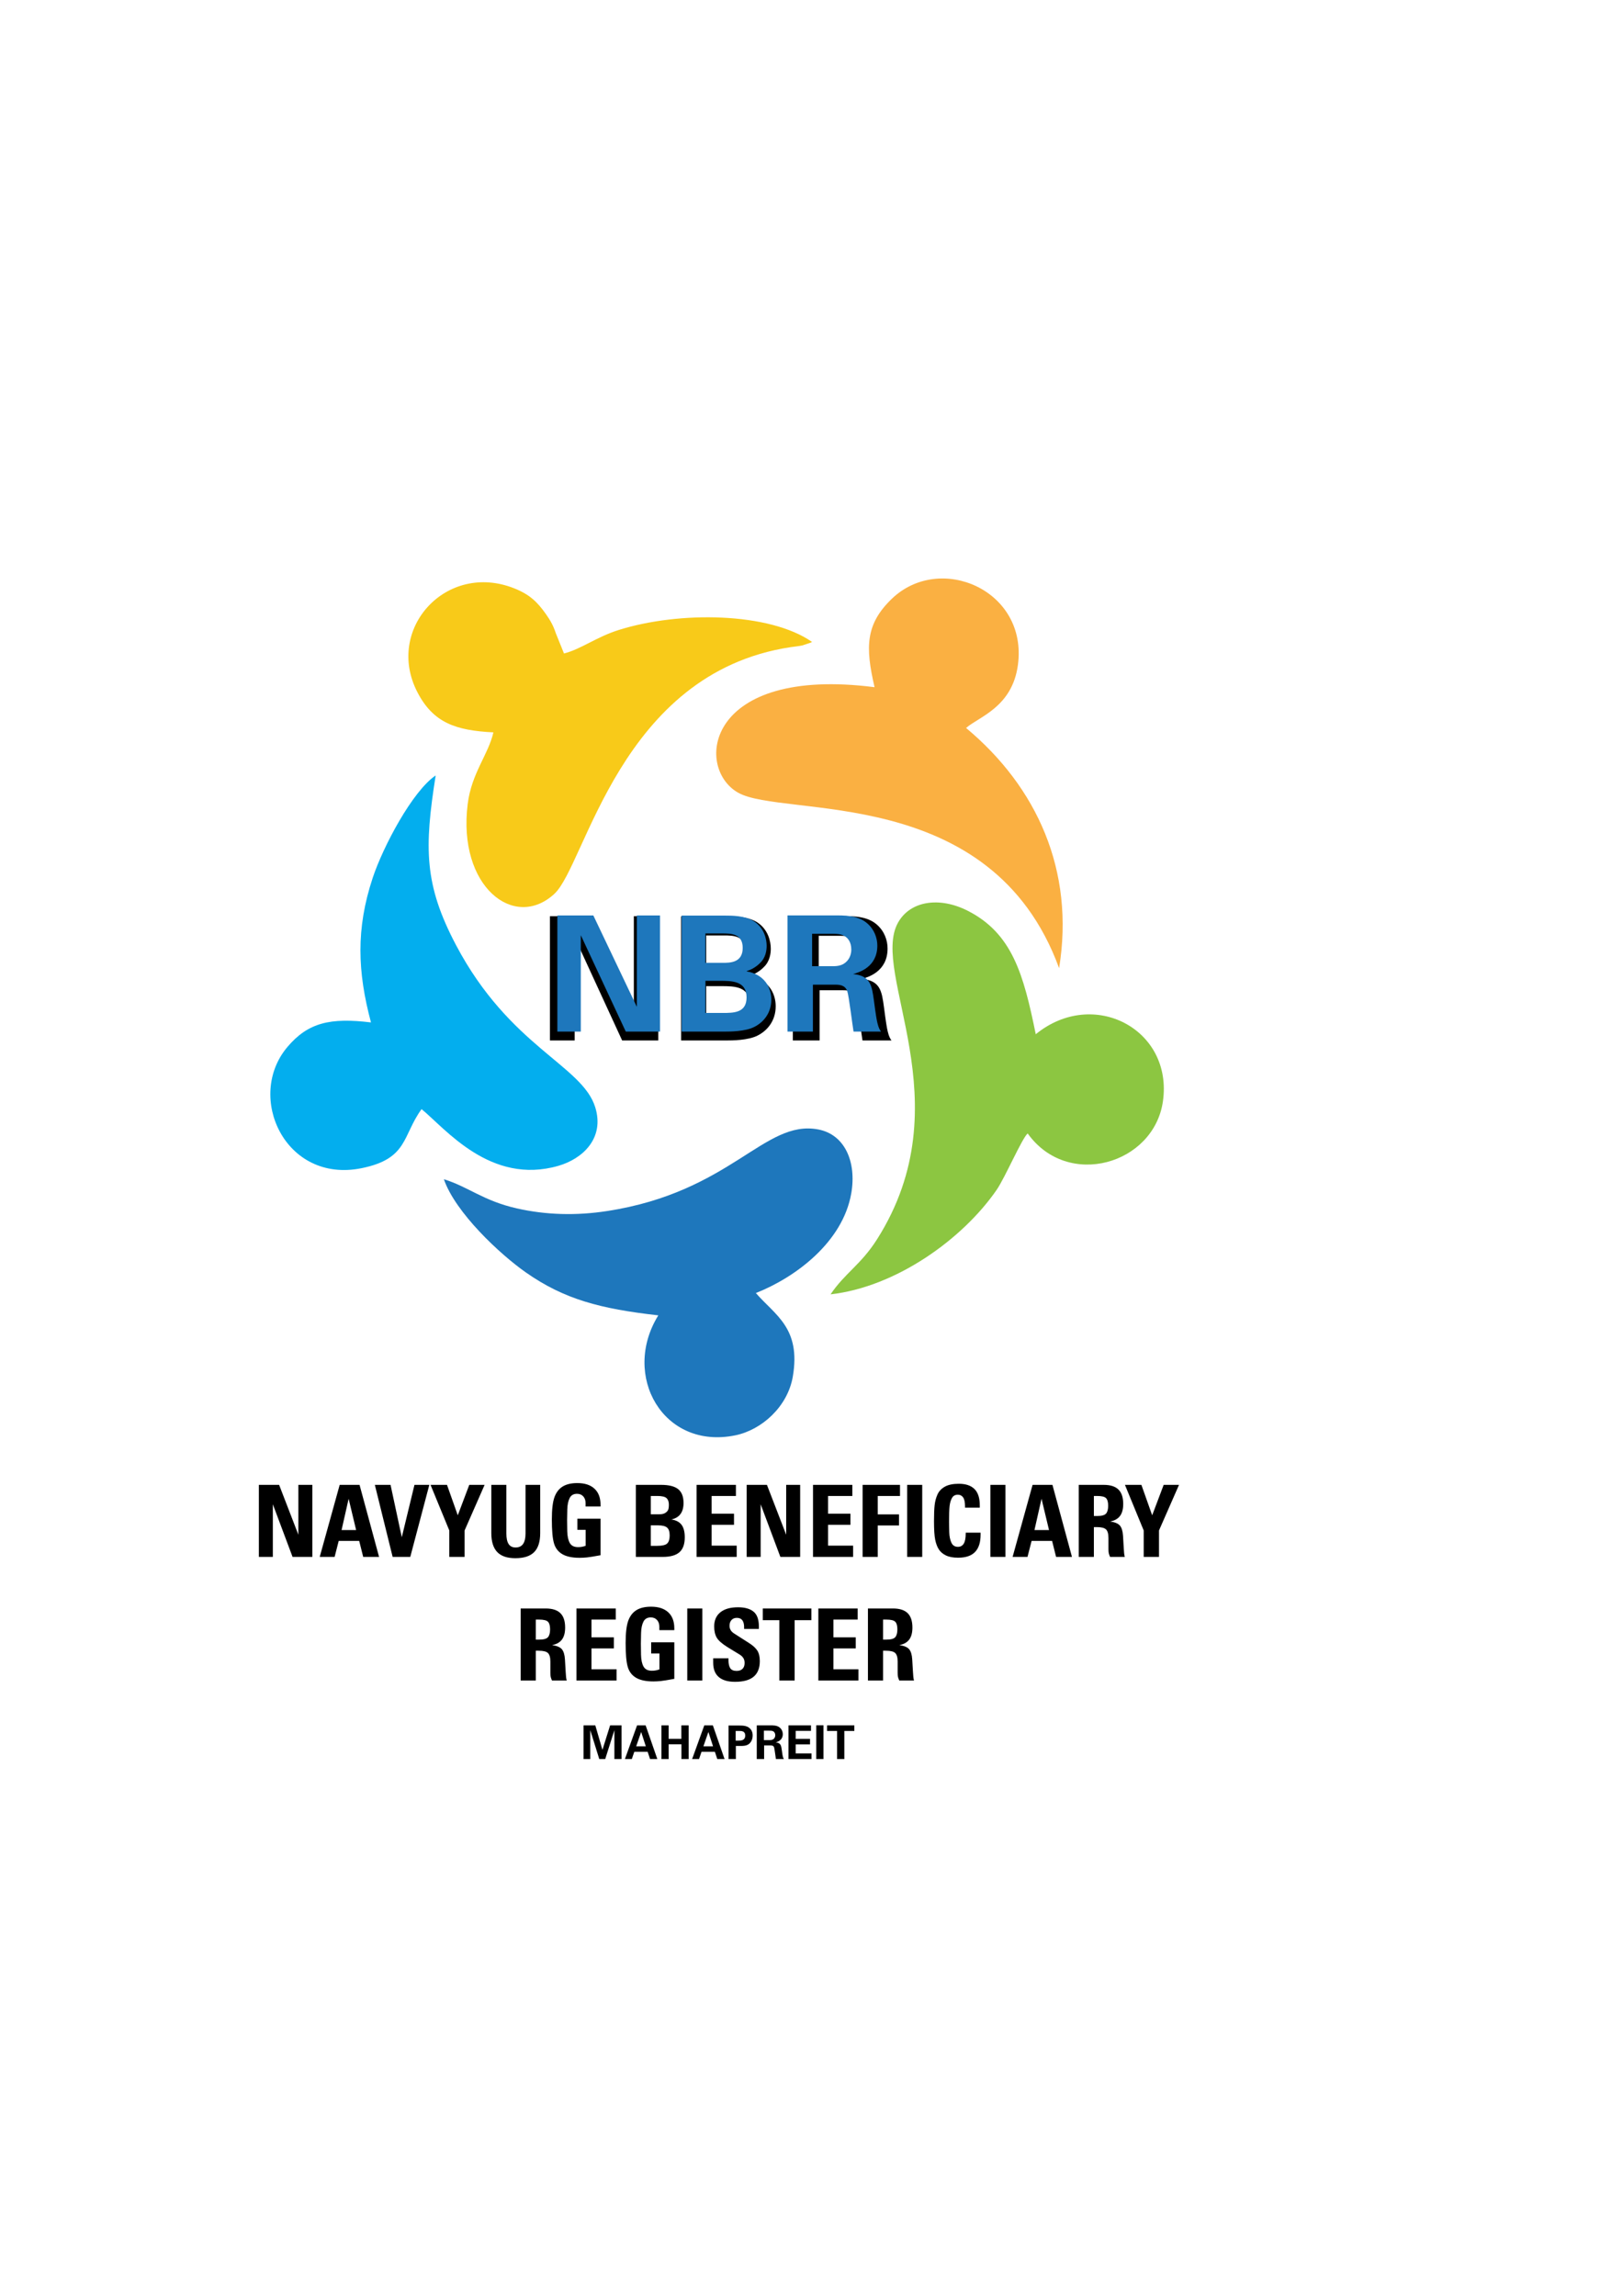 <?xml version="1.0" encoding="UTF-8"?>
<!DOCTYPE svg PUBLIC "-//W3C//DTD SVG 1.1//EN" "http://www.w3.org/Graphics/SVG/1.1/DTD/svg11.dtd">
<!-- Creator: CorelDRAW -->
<svg xmlns="http://www.w3.org/2000/svg" xml:space="preserve" width="210mm" height="297mm" version="1.1" style="shape-rendering:geometricPrecision; text-rendering:geometricPrecision; image-rendering:optimizeQuality; fill-rule:evenodd; clip-rule:evenodd"
viewBox="0 0 21000 29700"
 xmlns:xlink="http://www.w3.org/1999/xlink"
 xmlns:xodm="http://www.corel.com/coreldraw/odm/2003">
 <defs>
  <style type="text/css">
   <![CDATA[
    .fil1 {fill:#03AEEE}
    .fil0 {fill:#1E77BC}
    .fil3 {fill:#8CC641}
    .fil2 {fill:#F8CA19}
    .fil4 {fill:#FAB042}
    .fil5 {fill:black;fill-rule:nonzero}
    .fil6 {fill:#1E77BC;fill-rule:nonzero}
   ]]>
  </style>
 </defs>
 <g id="Layer_x0020_1">
  <g id="_1900611447680">
   <g>
    <path class="fil0" d="M5743.27 15255.23c149.16,431.92 725.14,970.43 1060.73,1205.62 496.62,348.05 963.48,470.55 1713.77,555.52 -481.78,777.88 62.89,1743.59 996.77,1551.89 339.79,-69.76 676.73,-369.05 743.62,-759.79 108.09,-631.34 -231.9,-795.89 -478.14,-1080.95 515.05,-203.05 1126.14,-660.24 1234.77,-1291.36 69.89,-406.11 -84.66,-761.2 -429.74,-825.4 -698.89,-130.03 -1121.77,808.62 -2730.28,1056.11 -398.24,61.28 -789.27,51.28 -1168.07,-34.46 -435.37,-98.55 -626.46,-279.62 -943.43,-377.18z"/>
    <path class="fil1" d="M4800.04 13226.71c-526.36,-63.87 -814.66,1.09 -1082.91,319.53 -541.02,642.28 -28.33,1766.94 961.43,1566.11 603.86,-122.52 525.52,-420.49 776.15,-764.02 308.06,252.16 891.05,987 1769.87,733.55 314.25,-90.64 600.87,-356.51 477.45,-756.97 -168.29,-546 -1105.61,-780.38 -1801.4,-2098.26 -413.67,-783.53 -411.31,-1256.95 -263.54,-2194.87 -298.14,199.43 -679.18,916.88 -814.25,1323.46 -219.69,661.23 -196.9,1219.83 -22.8,1871.47z"/>
    <path class="fil2" d="M6383.91 9474.34c-64.64,287.4 -282.45,525.4 -332.59,928.04 -133.07,1068.37 604.5,1640.88 1122.59,1160.09 405.58,-376.37 843.12,-2854.5 3054.08,-3190.14 42.73,-6.49 114.08,-13.59 151.64,-22.29l98.16 -32.18c6.82,-2.46 20.4,-7.43 29.27,-13.47 -552.04,-383.93 -1712.36,-402.53 -2502.26,-154.33 -287.45,90.31 -489.17,248.9 -707.36,303.71l-106.21 -263.29c-30.11,-91.64 -66.28,-159.94 -129.18,-248.6 -110.19,-155.33 -209.55,-251.27 -406.1,-329.84 -880.58,-352.03 -1678.88,526 -1254.99,1343.33 205.24,395.74 495.74,494.47 982.95,518.97z"/>
    <path class="fil3" d="M10746.72 16744.45c844.59,-95.37 1706.6,-711.28 2148.17,-1350.74 109.68,-158.83 327.27,-666.01 402.12,-730.93 519.33,727.12 1633.62,398.13 1750.06,-415.22 133.43,-932.03 -900.16,-1476.38 -1645.47,-868 -156.73,-772.17 -303.29,-1307.71 -886.65,-1600.49 -360.47,-180.9 -738.08,-126.41 -896.18,157.99 -364.38,655.43 855.85,2319.49 -270.93,4095.54 -208.68,328.92 -414.77,435.33 -601.12,711.85z"/>
    <path class="fil4" d="M11315.87 8889.86c-2184.53,-278.64 -2333.06,1038.38 -1768.22,1363.21 584.59,336.19 3278.95,-130.17 4156.09,2271.86 204.89,-1262.35 -286.82,-2343.28 -1203.66,-3107.52 165.39,-145.29 597.84,-267.63 670.98,-817.06 128.85,-968.02 -1010.15,-1453.23 -1632.35,-853.62 -340.58,328.21 -343.41,624.48 -222.84,1143.13z"/>
   </g>
   <g>
    <path class="fil5" d="M7115.71 13460.12l320.18 0 0 -1334.23 614.04 1334.23 467.11 0 0 -1607.74 -315.8 0 0 1265.29 -594.3 -1265.29 -491.23 0 0 1607.74zm1697.39 0l592.11 0c61.41,0 276.32,0 399.13,-64.49 122.82,-62.26 232.46,-189.01 232.46,-378.03 0,-169 -94.3,-346.9 -335.53,-391.37l0 -4.45c92.11,-24.46 168.86,-95.62 179.83,-108.96 81.14,-75.61 92.1,-180.12 92.1,-240.16 0,-93.4 -32.89,-249.06 -177.63,-342.45 -120.61,-75.61 -298.25,-75.61 -390.36,-75.61l-592.11 0 0 1605.52zm324.57 -1358.69l230.26 0c111.85,0 278.51,0 278.51,200.14 0,206.8 -175.43,206.8 -271.93,206.8l-236.84 0 0 -406.94zm0 656l195.17 0c162.29,0 366.24,0 366.24,229.04 0,215.7 -175.45,215.7 -331.15,215.7l-230.26 0 0 -444.74zm1120.62 702.69l346.5 0 0 -649.32 298.24 0c57.03,0 140.36,0 171.06,91.17 21.93,62.26 70.18,469.2 85.53,558.15l375 0c-17.54,-26.68 -30.7,-44.47 -48.24,-115.63 -10.97,-44.48 -24.12,-122.31 -48.25,-311.32 -28.51,-209.03 -46.05,-346.9 -285.08,-369.14 76.75,-22.24 331.14,-93.39 331.14,-393.59 0,-104.52 -39.48,-222.38 -138.17,-309.1 -127.19,-111.19 -304.82,-111.19 -480.26,-108.96l-607.47 0 0 1607.74zm335.53 -1354.24l228.08 0c107.46,0 171.06,0 223.68,37.8 30.71,20.02 83.34,71.16 83.34,180.12 0,113.41 -63.6,169.01 -87.72,186.8 -54.83,44.47 -133.78,44.47 -173.25,44.47l-274.13 0 0 -449.19z"/>
    <path class="fil6" d="M7211.56 13345.27l303.44 0 0 -1247 581.93 1247 442.69 0 0 -1502.64 -299.28 0 0 1182.58 -563.23 -1182.58 -465.55 0 0 1502.64zm1608.64 0l561.15 0c58.19,0 261.87,0 378.26,-60.27 116.38,-58.2 220.3,-176.66 220.3,-353.32 0,-157.95 -89.37,-324.22 -317.99,-365.79l0 -4.15c87.3,-22.87 160.04,-89.37 170.43,-101.84 76.9,-70.67 87.29,-168.35 87.29,-224.46 0,-87.29 -31.18,-232.78 -168.35,-320.07 -114.31,-70.66 -282.65,-70.66 -369.94,-70.66l-561.15 0 0 1500.56zm307.59 -1269.87l218.23 0c105.99,0 263.95,0 263.95,187.05 0,193.29 -166.27,193.29 -257.72,193.29l-224.46 0 0 -380.34zm0 613.11l184.97 0c153.8,0 347.09,0 347.09,214.07 0,201.6 -166.27,201.6 -313.83,201.6l-218.23 0 0 -415.67zm1062.03 656.76l328.38 0 0 -606.88 282.65 0c54.04,0 133.02,0 162.11,85.22 20.79,58.19 66.51,438.53 81.06,521.66l355.39 0c-16.62,-24.94 -29.09,-41.57 -45.72,-108.07 -10.39,-41.57 -22.86,-114.31 -45.72,-290.97 -27.02,-195.37 -43.65,-324.22 -270.19,-345.01 72.75,-20.78 313.83,-87.29 313.83,-367.86 0,-97.68 -37.41,-207.84 -130.93,-288.89 -120.55,-103.92 -288.89,-103.92 -455.16,-101.84l-575.7 0 0 1502.64zm317.99 -1265.71l216.14 0c101.84,0 162.11,0 211.99,35.33 29.1,18.71 78.98,66.51 78.98,168.35 0,105.99 -60.27,157.95 -83.13,174.58 -51.96,41.57 -126.78,41.57 -164.19,41.57l-259.79 0 0 -419.83z"/>
   </g>
   <path class="fil5" d="M3611.67 19209.14l248.92 645.21 0 -645.21 180.93 0 0 931.99 -256.02 0 -255.15 -681.13 0 681.13 -180.94 0 0 -931.99 262.26 0zm4943.27 0c100.47,0 173.84,18.51 220.09,55.72 46.04,37.22 69.28,96.82 69.28,179.22 0,59.59 -13.34,107.14 -40.02,142.85 -26.46,35.71 -66.05,58.95 -118.33,69.92 59.6,8.39 103.49,30.98 131.88,67.77 28.19,36.79 42.39,91.22 42.39,163.51 0,87.56 -22.81,151.67 -68.63,192.12 -45.83,40.66 -118.12,60.88 -216.86,60.88l-347.46 0 0 -931.99 327.66 0zm-30.76 380.8c35.28,0 61.53,-4.95 78.74,-14.84 17.21,-9.68 30.12,-21.73 38.72,-35.72 8.61,-14.2 12.91,-38.94 12.91,-74.65 0,-36.79 -9.89,-64.76 -29.9,-83.69 -20.01,-18.72 -60.03,-28.18 -120.05,-28.18l-83.9 0 0 237.08 103.48 0zm-103.48 408.12l78.95 0c68.85,0 113.81,-10.54 134.25,-31.62 20.65,-21.09 30.98,-55.29 30.98,-102.84 0,-49.27 -11.4,-83.26 -33.99,-102.19 -22.81,-18.93 -60.46,-28.4 -112.95,-28.4l-97.24 0 0 265.05zm-1359.9 810.22c85.41,0 148.66,20.23 189.75,60.46 41.31,40.44 61.75,102.62 61.75,186.52 0,66.48 -13.77,118.12 -41.31,155.12 -27.53,37 -70.13,60.88 -127.79,71.86 61.31,8.39 103.48,26.03 126.5,52.92 22.81,26.89 36.15,70.35 40.02,130.38l9.46 160.06c1.3,22.59 2.8,44.32 4.74,64.97 1.93,20.44 4.95,37.01 9.03,49.7l-190.83 0c-7.96,-18.93 -13.55,-34.42 -16.35,-46.26 -3.01,-12.04 -4.51,-30.54 -4.51,-55.72l0 -143.06c0,-53.79 -10.55,-90.58 -31.41,-110.59 -21.09,-20 -60.67,-29.9 -119.19,-29.9l-37.87 0 0 385.53 -195.99 0 0 -931.99 324 0zm-128.01 402.75l45.4 0c56.36,0 93.8,-10.55 112.09,-31.41 18.28,-21.09 27.32,-54.87 27.32,-101.55 0,-46.26 -9.04,-78.74 -27.11,-97.67 -18.07,-18.94 -56.8,-28.4 -115.96,-28.4l-41.74 0 0 259.03zm-2280.49 -2001.89l252.58 931.99 -205.46 0 -51.64 -206.75 -265.26 0 -52.93 206.75 -192.76 0 258.38 -931.99 257.09 0zm-232.78 584.75l188.46 0 -97.02 -405.1 -91.44 405.1zm633.81 -584.75l145.43 677.91 163.94 -677.91 192.33 0 -246.55 931.99 -228.05 0 -230.2 -931.99 203.1 0zm730.39 0l139.42 393.92 148.66 -393.92 198.57 0 -259.03 589.92 0 342.07 -197.93 0 0 -342.07 -242.67 -589.92 212.98 0zm768.05 0l0 627.35c0,61.75 9.68,107.79 29.05,137.69 19.36,30.12 49.48,44.97 90.35,44.97 43.68,0 76.16,-15.06 97.03,-45.61 21.09,-30.34 31.63,-75.73 31.63,-135.76l0 -628.64 189.75 0 0 624.99c0,110.36 -25.81,191.9 -77.66,244.61 -51.64,52.71 -132.96,79.17 -243.97,79.17 -105.85,0 -184.16,-26.68 -234.94,-80.25 -50.55,-53.57 -75.94,-135.1 -75.94,-244.83l0 -623.69 194.7 0zm1218.56 280.12l-193.63 0 0 -45.18c0,-35.29 -10.11,-63.9 -30.33,-86.27 -20.01,-22.16 -46.9,-33.14 -80.68,-33.14 -44.54,0 -76.16,18.29 -94.88,55.08 -18.72,36.79 -28.83,85.41 -30.55,146.08 -1.72,60.88 -2.58,106.71 -2.58,137.9l1.94 144.36c1.72,66.7 12.69,117.9 33.13,153.4 20.44,35.5 55.93,53.14 106.92,53.14 17.64,0 34.43,-1.29 50.35,-4.31 15.92,-3.01 32.05,-7.31 47.97,-13.33l0 -205.89 -107.14 0 0 -144.36 299.48 0 0 472.66c-83.69,15.49 -142.43,24.96 -175.99,28.4 -33.56,3.23 -64.97,4.95 -94.01,4.95 -96.6,0 -171.69,-15.92 -225.26,-47.55 -53.57,-31.84 -89.49,-78.95 -107.57,-141.78 -18.07,-62.82 -27.1,-164.79 -27.1,-306.14 0,-131.02 11.4,-227.62 33.99,-289.79 22.8,-62.18 58.3,-108 106.71,-137.48 48.19,-29.47 111.01,-44.1 188.46,-44.1 96.17,0 170.39,24.31 222.46,72.72 52.28,48.4 78.31,117.46 78.31,207.39l0 23.24zm1751.67 -280.12l0 143.72 -314.11 0 0 229.34 289.37 0 0 143.71 -289.37 0 0 269.57 324.22 0 0 145.65 -518.92 0 0 -931.99 508.81 0zm401.45 0l248.92 645.21 0 -645.21 180.93 0 0 931.99 -256.02 0 -255.15 -681.13 0 681.13 -180.94 0 0 -931.99 262.26 0zm1104.96 0l0 143.72 -314.11 0 0 229.34 289.37 0 0 143.71 -289.37 0 0 269.57 324.22 0 0 145.65 -518.92 0 0 -931.99 508.81 0zm616.81 0l0 143.72 -288.08 0 0 238.37 275.17 0 0 143.07 -275.17 0 0 406.83 -195.99 0 0 -931.99 484.07 0zm287.42 0l0 931.99 -194.7 0 0 -931.99 194.7 0zm744.82 294.32l-191.04 0 0 -17.65c0,-52.71 -8.18,-90.57 -24.31,-114.02 -16.14,-23.45 -39.16,-35.07 -68.85,-35.07 -34.21,0 -58.95,13.56 -74.87,40.66 -15.7,27.11 -26.03,61.53 -31.19,103.06 -4.95,41.73 -7.53,111.22 -7.53,208.9 0,32.7 0.86,76.59 2.58,131.45 1.72,54.86 10.97,100.25 27.75,136.18 16.78,35.93 44.97,54 84.55,54 33.13,0 58.3,-13.77 75.3,-41.31 17,-27.53 25.6,-71.42 25.6,-131.45l0 -10.75 192.34 0 0 27.1c0,98.75 -23.88,172.98 -71.21,222.46 -47.55,49.7 -120.7,74.44 -219.45,74.44 -64.32,0 -116.6,-9.68 -157.05,-29.05 -40.45,-19.36 -71.21,-45.39 -92.29,-78.09 -21.3,-32.92 -37.01,-74.66 -47.33,-125.43 -10.33,-50.99 -15.49,-131.67 -15.49,-242.25 0,-86.91 2.79,-155.33 8.17,-204.81 5.38,-49.7 17.86,-95.74 36.79,-138.12 19.15,-42.6 51.2,-76.16 95.95,-101.33 44.75,-24.96 104.99,-37.44 180.5,-37.44 88.64,0 155.98,22.59 202.02,67.77 46.04,45.18 69.06,115.96 69.06,212.35l0 28.4zm331.74 -294.32l0 931.99 -194.7 0 0 -931.99 194.7 0zm608.42 0l252.58 931.99 -205.46 0 -51.64 -206.75 -265.26 0 -52.93 206.75 -192.76 0 258.38 -931.99 257.09 0zm-232.78 584.75l188.46 0 -97.02 -405.1 -91.44 405.1zm896.92 -584.75c85.41,0 148.66,20.23 189.75,60.46 41.31,40.44 61.75,102.62 61.75,186.52 0,66.48 -13.77,118.12 -41.31,155.12 -27.53,37 -70.13,60.88 -127.79,71.86 61.31,8.39 103.48,26.03 126.5,52.92 22.81,26.89 36.15,70.35 40.02,130.38l9.46 160.06c1.3,22.59 2.8,44.32 4.74,64.97 1.93,20.44 4.95,37.01 9.03,49.7l-190.83 0c-7.96,-18.93 -13.55,-34.42 -16.35,-46.26 -3.01,-12.04 -4.51,-30.54 -4.51,-55.72l0 -143.06c0,-53.79 -10.55,-90.58 -31.41,-110.59 -21.09,-20 -60.67,-29.9 -119.19,-29.9l-37.87 0 0 385.53 -195.99 0 0 -931.99 324 0zm-128.01 402.75l45.4 0c56.36,0 93.8,-10.55 112.09,-31.41 18.28,-21.09 27.32,-54.87 27.32,-101.55 0,-46.26 -9.04,-78.74 -27.11,-97.67 -18.07,-18.94 -56.8,-28.4 -115.96,-28.4l-41.74 0 0 259.03zm614.87 -402.75l139.42 393.92 148.66 -393.92 198.57 0 -259.03 589.92 0 342.07 -197.93 0 0 -342.07 -242.67 -589.92 212.98 0zm-6801.22 1599.14l0 143.72 -314.11 0 0 229.34 289.37 0 0 143.71 -289.37 0 0 269.57 324.22 0 0 145.65 -518.92 0 0 -931.99 508.81 0zm757.51 280.12l-193.63 0 0 -45.18c0,-35.29 -10.11,-63.9 -30.33,-86.27 -20.01,-22.16 -46.9,-33.14 -80.68,-33.14 -44.54,0 -76.16,18.29 -94.88,55.08 -18.72,36.79 -28.83,85.41 -30.55,146.08 -1.72,60.88 -2.58,106.71 -2.58,137.9l1.94 144.36c1.72,66.7 12.69,117.9 33.13,153.4 20.44,35.5 55.93,53.14 106.92,53.14 17.64,0 34.43,-1.29 50.35,-4.31 15.92,-3.01 32.05,-7.31 47.97,-13.33l0 -205.89 -107.14 0 0 -144.36 299.48 0 0 472.66c-83.69,15.49 -142.43,24.96 -175.99,28.4 -33.56,3.23 -64.97,4.95 -94.01,4.95 -96.6,0 -171.69,-15.92 -225.26,-47.55 -53.57,-31.84 -89.49,-78.95 -107.57,-141.78 -18.07,-62.82 -27.1,-164.79 -27.1,-306.14 0,-131.02 11.4,-227.62 33.99,-289.79 22.8,-62.18 58.3,-108 106.71,-137.48 48.19,-29.47 111.01,-44.1 188.46,-44.1 96.17,0 170.39,24.31 222.46,72.72 52.28,48.4 78.31,117.46 78.31,207.39l0 23.24zm362.29 -280.12l0 931.99 -194.7 0 0 -931.99 194.7 0zm423.83 948.77c-92.94,0 -163.29,-20.65 -211.27,-61.96 -47.97,-41.31 -71.85,-103.05 -71.85,-184.8l0 -57.88 197.93 0 0 24.53c0,46.47 7.74,81.32 23.23,104.34 15.71,23.02 43.03,34.64 81.97,34.64 33.35,0 58.73,-9.04 76.59,-26.89 17.86,-17.86 26.89,-43.03 26.89,-75.95 0,-24.74 -5.38,-45.82 -16.13,-63.03 -10.76,-17.22 -26.47,-32.27 -47.55,-45.4l-154.68 -94.44c-73.15,-45.4 -120.7,-87.14 -142.64,-125 -21.73,-38.08 -32.7,-86.27 -32.7,-144.79 0,-78.96 26.89,-140.06 80.46,-183.08 53.57,-43.03 129.51,-64.55 227.83,-64.55 87.99,0 154.9,18.72 200.94,56.37 46.04,37.65 69.06,101.55 69.06,191.47l0 32.28 -191.04 0 0 -22.16c0,-80.68 -31.41,-121.13 -94.02,-121.13 -29.04,0 -52.06,9.25 -69.06,27.97 -17.21,18.72 -25.6,43.89 -25.6,75.3 0,19.36 4.73,37.43 14.2,54.21 9.47,16.79 24.53,31.63 45.18,44.75l188.46 120.48c50.56,31.41 87.13,64.11 109.94,97.89 22.59,33.78 33.99,80.03 33.99,138.34 0,89.49 -26.25,156.62 -78.74,201.37 -52.5,44.75 -132.96,67.12 -241.39,67.12zm987.28 -948.77l0 151.25 -216.43 0 0 780.74 -197.93 0 0 -780.74 -214.27 0 0 -151.25 628.63 0zm599.17 0l0 143.72 -314.11 0 0 229.34 289.37 0 0 143.71 -289.37 0 0 269.57 324.22 0 0 145.65 -518.92 0 0 -931.99 508.81 0zm456.74 0c85.41,0 148.66,20.23 189.75,60.46 41.31,40.44 61.75,102.62 61.75,186.52 0,66.48 -13.77,118.12 -41.31,155.12 -27.53,37 -70.13,60.88 -127.79,71.86 61.31,8.39 103.48,26.03 126.5,52.92 22.81,26.89 36.15,70.35 40.02,130.38l9.46 160.06c1.3,22.59 2.8,44.32 4.74,64.97 1.93,20.44 4.95,37.01 9.03,49.7l-190.83 0c-7.96,-18.93 -13.55,-34.42 -16.35,-46.26 -3.01,-12.04 -4.51,-30.54 -4.51,-55.72l0 -143.06c0,-53.79 -10.55,-90.58 -31.41,-110.59 -21.09,-20 -60.67,-29.9 -119.19,-29.9l-37.87 0 0 385.53 -195.99 0 0 -931.99 324 0zm-128.01 402.75l45.4 0c56.36,0 93.8,-10.55 112.09,-31.41 18.28,-21.09 27.32,-54.87 27.32,-101.55 0,-46.26 -9.04,-78.74 -27.11,-97.67 -18.07,-18.94 -56.8,-28.4 -115.96,-28.4l-41.74 0 0 259.03z"/>
   <path class="fil5" d="M7550.25 22755.89l87.35 0 0 -373.48 116.26 373.48 77.11 0 118.67 -373.48 0 373.48 92.77 0 0 -435.53 -148.19 0 -99.4 316.86 -92.16 -316.86 -152.41 0 0 435.53zm692.76 -435.53l-157.23 435.53 89.16 0 32.52 -93.97 172.29 0 31.32 93.97 93.98 0 -151.2 -435.53 -110.84 0zm-11.45 271.08l64.46 -185.54 60.24 185.54 -124.7 0zm326.5 164.45l93.37 0 0 -190.96 165.66 0 0 190.96 93.37 0 0 -435.53 -94.58 0 0 174.09 -164.45 0 0 -174.09 -93.37 0 0 435.53zm554.81 -435.53l-157.23 435.53 89.16 0 32.52 -93.97 172.29 0 31.32 93.97 93.98 0 -151.2 -435.53 -110.84 0zm-11.45 271.08l64.46 -185.54 60.24 185.54 -124.7 0zm325.3 164.45l94.57 0 0 -169.27 63.25 0c22.89,0 66.87,0 98.79,-20.48 34.34,-22.29 55.42,-64.96 55.42,-115.36 0,-22.19 -3.61,-53.41 -26.5,-81.02 -36.15,-43.37 -88.55,-47.59 -151.2,-47.59l-134.33 0 0 433.72zm92.16 -363.24l46.99 0c26.5,0 76.5,0 76.5,58.73 0,65.96 -56.02,65.96 -86.14,65.96l-37.35 0 0 -124.69zm272.88 363.24l95.18 0 0 -175.9 81.93 0c15.66,0 38.55,0 46.98,24.7 6.03,16.87 19.28,127.1 23.5,151.2l103 0c-4.81,-7.23 -8.43,-12.05 -13.25,-31.32 -3.01,-12.05 -6.62,-33.14 -13.25,-84.34 -7.83,-56.62 -12.65,-93.97 -78.31,-100 21.08,-6.02 90.96,-25.3 90.96,-106.62 0,-28.31 -10.84,-60.24 -37.95,-83.73 -34.94,-30.12 -83.73,-30.12 -131.92,-29.52l-166.87 0 0 435.53zm92.17 -366.86l62.65 0c29.51,0 46.98,0 61.44,10.25 8.43,5.42 22.89,19.27 22.89,48.79 0,30.72 -17.47,45.78 -24.09,50.6 -15.06,12.05 -36.75,12.05 -47.59,12.05l-75.3 0 0 -121.69zm318.06 366.86l298.18 0 0 -72.29 -204.81 0 0 -117.46 185.53 0 0 -71.08 -185.53 0 0 -103.62 198.18 0 0 -71.08 -291.55 0 0 435.53zm359.62 0l93.37 0 0 -436.73 -93.37 0 0 436.73zm269.27 0l93.97 0 0 -363.24 129.51 0 0 -72.29 -353 0 0 72.29 129.52 0 0 363.24z"/>
  </g>
 </g>
</svg>
